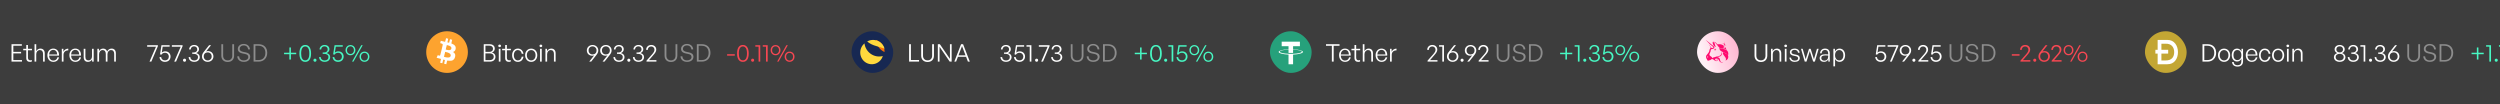 <svg width="1440" height="60" viewBox="0 0 1440 60" fill="none" xmlns="http://www.w3.org/2000/svg">
<rect width="1440" height="60" fill="#3D3D3D"/>
<path d="M12.668 34.59H7.684V30.768H12.15V29.858H7.684V26.358H12.57V25.448H6.634V35.5H12.668V34.59ZM18.342 34.562C18.034 34.688 17.782 34.744 17.474 34.744C16.662 34.744 16.102 34.352 16.102 33.204V28.948H18.412V28.122H16.102V25.938H15.122V28.122H13.386V28.948H15.122V33.414C15.122 35.01 16.06 35.64 17.278 35.64C17.642 35.64 17.964 35.584 18.342 35.43V34.562ZM20.874 31.202C20.874 29.83 21.798 28.836 22.946 28.836C24.15 28.836 24.794 29.634 24.794 31.048V35.5H25.774V30.712C25.774 28.962 24.78 27.982 23.24 27.982C22.176 27.982 21.336 28.598 20.874 29.48V25.448H19.894V35.5H20.874V31.202ZM30.735 35.64C32.429 35.64 33.675 34.646 34.011 33.008H33.045C32.807 34.184 31.953 34.87 30.721 34.87C29.279 34.87 28.355 33.792 28.271 32.042H33.983C34.151 29.676 32.779 27.982 30.679 27.982C28.719 27.982 27.291 29.592 27.291 31.748C27.291 34.086 28.663 35.64 30.735 35.64ZM30.665 28.738C32.023 28.738 32.877 29.718 32.961 31.37H28.271C28.397 29.76 29.335 28.738 30.665 28.738ZM36.583 31.552C36.583 29.942 37.773 28.976 39.327 29.032V28.01C38.109 28.01 37.017 28.71 36.513 29.802V28.122H35.603V35.5H36.583V31.552ZM43.409 35.64C45.103 35.64 46.349 34.646 46.685 33.008H45.719C45.481 34.184 44.627 34.87 43.395 34.87C41.953 34.87 41.029 33.792 40.945 32.042H46.657C46.825 29.676 45.453 27.982 43.353 27.982C41.393 27.982 39.965 29.592 39.965 31.748C39.965 34.086 41.337 35.64 43.409 35.64ZM43.339 28.738C44.697 28.738 45.551 29.718 45.635 31.37H40.945C41.071 29.76 42.009 28.738 43.339 28.738ZM52.995 32.518C52.995 33.834 52.141 34.786 50.965 34.786C49.929 34.786 49.187 34.212 49.187 32.714V28.122H48.207V32.924C48.207 34.786 49.201 35.64 50.699 35.64C51.777 35.64 52.673 35.024 53.051 34.17V35.5H53.961V28.122H52.995V32.518ZM57.063 35.5V31.174C57.063 29.816 57.959 28.836 59.093 28.836C60.283 28.836 60.928 29.634 60.928 31.034V35.5H61.907V31.174C61.907 29.816 62.818 28.836 63.938 28.836C65.127 28.836 65.772 29.634 65.772 31.034V35.5H66.737V30.712C66.737 28.99 65.785 27.982 64.26 27.982C63.097 27.982 62.173 28.654 61.712 29.69C61.404 28.612 60.55 27.982 59.401 27.982C58.352 27.982 57.483 28.556 56.993 29.508V28.122H56.084V35.5H57.063Z" fill="white"/>
<path d="M90.94 26.596V26.036H84.766V26.904H89.848L86.11 35.5H87.16L90.94 26.596ZM94.978 35.64C97.008 35.64 98.24 34.31 98.24 32.532C98.24 30.908 97.064 29.564 95.132 29.564C94.404 29.564 93.76 29.788 93.186 30.306L93.704 26.89H97.708V26.036H93.004L92.178 31.3L92.934 31.524C93.396 30.796 94.096 30.404 95.006 30.404C96.35 30.404 97.246 31.356 97.246 32.546C97.246 33.876 96.42 34.772 94.978 34.772C93.788 34.772 92.92 34.03 92.836 32.868H91.884C91.94 34.478 93.256 35.64 94.978 35.64ZM105.172 26.596V26.036H98.998V26.904H104.08L100.342 35.5H101.392L105.172 26.596ZM107.176 34.688C107.176 34.156 106.812 33.792 106.294 33.792C105.79 33.792 105.412 34.156 105.412 34.688C105.412 35.192 105.79 35.57 106.294 35.57C106.812 35.57 107.176 35.192 107.176 34.688ZM111.869 35.626C113.773 35.626 115.061 34.506 115.061 32.882C115.061 31.734 114.305 30.894 113.003 30.572C114.039 30.138 114.627 29.354 114.627 28.374C114.627 26.918 113.493 25.896 111.813 25.896C110.203 25.896 108.971 27.002 108.929 28.486H109.867C109.923 27.394 110.665 26.694 111.785 26.694C112.863 26.694 113.619 27.394 113.619 28.416C113.619 29.48 112.807 30.222 111.645 30.222H110.735V31.034H111.673C113.129 31.034 114.053 31.762 114.053 32.896C114.053 34.086 113.227 34.828 111.869 34.828C110.553 34.828 109.671 34.072 109.615 32.882H108.663C108.705 34.52 109.993 35.626 111.869 35.626ZM119.63 35.626C121.534 35.626 122.934 34.268 122.934 32.504C122.934 30.642 121.59 29.424 119.826 29.424C119.476 29.424 119.098 29.494 118.706 29.634L121.548 26.036H120.442L117.586 29.634C116.844 30.558 116.34 31.3 116.34 32.532C116.34 34.268 117.74 35.626 119.63 35.626ZM119.644 34.814C118.328 34.814 117.348 33.848 117.348 32.504C117.348 30.992 118.328 30.18 119.644 30.18C120.946 30.18 121.926 31.118 121.926 32.532C121.926 33.848 120.946 34.814 119.644 34.814Z" fill="white"/>
<path d="M134.833 25.448H133.783V32.112C133.783 33.75 132.719 34.772 131.165 34.772C129.611 34.772 128.533 33.75 128.533 32.112V25.448H127.483V32.056C127.483 34.31 128.939 35.71 131.165 35.71C133.377 35.71 134.833 34.31 134.833 32.056V25.448ZM144.11 32.714C144.11 31.202 143.144 30.502 141.45 30.152L140.176 29.886C139.056 29.662 138.048 29.298 138.048 28.108C138.048 27.1 138.874 26.162 140.414 26.162C141.856 26.162 142.836 27.128 142.906 28.458H143.984C143.872 26.54 142.36 25.308 140.4 25.308C138.398 25.308 136.984 26.554 136.984 28.164C136.984 29.914 138.384 30.53 139.714 30.796L140.988 31.048C142.416 31.342 143.004 31.818 143.004 32.854C143.004 34.058 141.884 34.786 140.456 34.786C138.72 34.786 137.824 33.862 137.726 32.434H136.662C136.76 34.338 138.132 35.64 140.47 35.64C142.808 35.64 144.11 34.31 144.11 32.714ZM148.92 35.5C152.07 35.5 153.918 33.33 153.918 30.432C153.918 27.492 152.14 25.448 148.92 25.448H146.064V35.5H148.92ZM147.114 26.358H148.892C151.468 26.358 152.854 27.954 152.854 30.432C152.854 32.924 151.44 34.59 148.892 34.59H147.114V26.358Z" fill="#8D8D8D"/>
<path d="M167.568 34.282V31.216H170.62V30.39H167.568V27.338H166.672V30.39H163.62V31.216H166.672V34.282H167.568ZM172.456 30.782C172.456 33.918 173.632 35.64 175.816 35.64C177.986 35.64 179.176 33.918 179.176 30.782C179.176 27.646 177.958 25.896 175.816 25.896C173.66 25.896 172.456 27.646 172.456 30.782ZM173.464 30.782C173.464 28.136 174.29 26.764 175.816 26.764C177.342 26.764 178.168 28.15 178.168 30.782C178.168 33.4 177.342 34.772 175.816 34.772C174.262 34.772 173.464 33.386 173.464 30.782ZM182.305 34.688C182.305 34.156 181.941 33.792 181.423 33.792C180.919 33.792 180.541 34.156 180.541 34.688C180.541 35.192 180.919 35.57 181.423 35.57C181.941 35.57 182.305 35.192 182.305 34.688ZM186.997 35.626C188.901 35.626 190.189 34.506 190.189 32.882C190.189 31.734 189.433 30.894 188.131 30.572C189.167 30.138 189.755 29.354 189.755 28.374C189.755 26.918 188.621 25.896 186.941 25.896C185.331 25.896 184.099 27.002 184.057 28.486H184.995C185.051 27.394 185.793 26.694 186.913 26.694C187.991 26.694 188.747 27.394 188.747 28.416C188.747 29.48 187.935 30.222 186.773 30.222H185.863V31.034H186.801C188.257 31.034 189.181 31.762 189.181 32.896C189.181 34.086 188.355 34.828 186.997 34.828C185.681 34.828 184.799 34.072 184.743 32.882H183.791C183.833 34.52 185.121 35.626 186.997 35.626ZM194.689 35.64C196.719 35.64 197.951 34.31 197.951 32.532C197.951 30.908 196.775 29.564 194.843 29.564C194.115 29.564 193.471 29.788 192.897 30.306L193.415 26.89H197.419V26.036H192.715L191.889 31.3L192.645 31.524C193.107 30.796 193.807 30.404 194.717 30.404C196.061 30.404 196.957 31.356 196.957 32.546C196.957 33.876 196.131 34.772 194.689 34.772C193.499 34.772 192.631 34.03 192.547 32.868H191.595C191.651 34.478 192.967 35.64 194.689 35.64ZM201.857 31.832C203.551 31.832 204.699 30.516 204.699 28.892C204.699 27.268 203.551 25.952 201.857 25.952C200.177 25.952 199.029 27.268 199.029 28.892C199.029 30.516 200.177 31.832 201.857 31.832ZM203.593 35.5L208.927 26.036H208.087L202.767 35.5H203.593ZM201.857 31.118C200.779 31.118 199.869 30.306 199.869 28.892C199.869 27.464 200.779 26.666 201.857 26.666C202.949 26.666 203.845 27.464 203.845 28.892C203.845 30.306 202.949 31.118 201.857 31.118ZM209.935 35.612C211.629 35.612 212.777 34.31 212.777 32.672C212.777 31.048 211.629 29.732 209.935 29.732C208.241 29.732 207.093 31.048 207.093 32.672C207.093 34.31 208.241 35.612 209.935 35.612ZM209.935 34.898C208.857 34.898 207.947 34.086 207.947 32.672C207.947 31.244 208.857 30.46 209.935 30.46C211.013 30.46 211.923 31.244 211.923 32.672C211.923 34.086 211.013 34.898 209.935 34.898Z" fill="#47F8C3"/>
<circle cx="257.5" cy="30" r="12" fill="#FDA32F"/>
<path fill-rule="evenodd" clip-rule="evenodd" d="M256.903 22.12C256.884 22.195 256.768 22.67 256.645 23.177C256.469 23.908 256.411 24.097 256.364 24.097C256.332 24.097 255.762 23.957 255.097 23.785C254.433 23.614 253.885 23.477 253.88 23.482C253.865 23.495 253.544 24.852 253.555 24.86C253.56 24.865 253.686 24.897 253.835 24.933C254.569 25.108 254.849 25.236 254.96 25.449C255.082 25.685 255.086 25.662 254.337 28.764C253.905 30.554 253.592 31.779 253.553 31.835C253.517 31.887 253.426 31.96 253.351 31.998L253.215 32.068L252.74 31.951C252.479 31.886 252.232 31.824 252.19 31.813C252.136 31.798 252.108 31.812 252.094 31.86C252.084 31.898 251.946 32.232 251.788 32.603L251.5 33.279L252.748 33.602C253.435 33.78 254.007 33.932 254.02 33.94C254.033 33.948 253.925 34.439 253.782 35.032L253.52 36.108L254.145 36.267C254.488 36.355 254.776 36.419 254.784 36.41C254.792 36.4 254.908 35.932 255.043 35.37C255.177 34.807 255.298 34.336 255.31 34.322C255.332 34.297 256.241 34.528 256.28 34.568C256.292 34.58 256.187 35.059 256.048 35.632C255.909 36.206 255.804 36.681 255.816 36.688C255.853 36.711 257.052 37.012 257.059 37C257.062 36.993 257.177 36.519 257.313 35.946C257.449 35.373 257.565 34.894 257.572 34.882C257.578 34.87 257.775 34.893 258.009 34.934C258.334 34.991 258.607 35.009 259.173 35.01C259.826 35.012 259.946 35.002 260.201 34.93C260.7 34.789 260.992 34.617 261.341 34.257C261.608 33.982 261.677 33.883 261.836 33.547C262.079 33.035 262.201 32.586 262.227 32.114C262.272 31.274 261.963 30.672 261.224 30.162C260.976 29.991 260.915 29.933 260.965 29.916C261.603 29.708 262.017 29.354 262.257 28.813C262.586 28.073 262.581 27.209 262.243 26.608C261.929 26.049 261.262 25.551 260.327 25.176C260.159 25.109 260.007 25.041 259.991 25.026C259.974 25.011 260.066 24.558 260.195 24.018C260.324 23.479 260.435 23.004 260.442 22.963C260.452 22.897 260.391 22.874 259.842 22.732C259.506 22.645 259.225 22.581 259.217 22.589C259.208 22.598 259.091 23.059 258.957 23.614C258.822 24.169 258.706 24.628 258.699 24.634C258.682 24.649 257.741 24.419 257.717 24.394C257.707 24.384 257.81 23.915 257.947 23.353C258.112 22.671 258.182 22.324 258.156 22.307C258.124 22.287 257.577 22.141 257.054 22.014C256.943 21.986 256.936 21.991 256.903 22.12ZM257.814 26.053C259.454 26.44 260.154 27.029 260.002 27.896C259.949 28.199 259.865 28.362 259.669 28.549C259.235 28.962 258.495 28.997 257.192 28.668C256.91 28.597 256.723 28.532 256.732 28.509C256.739 28.487 256.88 27.904 257.045 27.213C257.21 26.523 257.359 25.957 257.378 25.957C257.396 25.957 257.592 26 257.814 26.053ZM256.895 29.973C258.451 30.345 259.264 30.788 259.546 31.42C259.661 31.679 259.654 32.117 259.528 32.397C259.357 32.778 259.038 33.015 258.574 33.105C258.263 33.165 257.394 33.124 256.937 33.028C256.58 32.952 255.745 32.739 255.725 32.718C255.71 32.703 256.403 29.864 256.422 29.864C256.431 29.864 256.644 29.913 256.895 29.973Z" fill="white"/>
<path d="M285.396 32.686C285.396 31.482 284.696 30.6 283.338 30.264C284.36 29.886 284.99 29.032 284.99 28.038C284.99 26.386 283.842 25.448 281.896 25.448H278.634V35.5H282.106C284.08 35.5 285.396 34.478 285.396 32.686ZM281.84 26.302C283.198 26.302 283.968 26.974 283.968 28.094C283.968 29.214 283.198 29.886 281.84 29.886H279.614V26.302H281.84ZM282.05 30.74C283.52 30.74 284.388 31.454 284.388 32.658C284.388 33.918 283.52 34.646 282.05 34.646H279.614V30.74H282.05ZM288.574 26.414C288.574 25.994 288.252 25.686 287.776 25.686C287.314 25.686 286.992 25.994 286.992 26.414C286.992 26.848 287.314 27.156 287.776 27.156C288.252 27.156 288.574 26.848 288.574 26.414ZM288.28 35.5V28.122H287.3V35.5H288.28ZM294.198 34.562C293.89 34.688 293.638 34.744 293.33 34.744C292.518 34.744 291.958 34.352 291.958 33.204V28.948H294.268V28.122H291.958V25.938H290.978V28.122H289.242V28.948H290.978V33.414C290.978 35.01 291.916 35.64 293.134 35.64C293.498 35.64 293.82 35.584 294.198 35.43V34.562ZM298.275 35.654C300.011 35.654 301.257 34.52 301.523 32.644H300.529C300.305 34.016 299.479 34.8 298.275 34.8C296.903 34.8 295.965 33.596 295.965 31.804C295.965 30.04 296.903 28.836 298.275 28.836C299.465 28.836 300.305 29.634 300.529 30.978H301.523C301.229 29.13 299.997 27.982 298.275 27.982C296.343 27.982 294.971 29.564 294.971 31.804C294.971 34.072 296.329 35.654 298.275 35.654ZM305.963 35.64C308.007 35.64 309.477 34.03 309.477 31.804C309.477 29.592 308.007 27.996 305.963 27.996C303.933 27.996 302.463 29.592 302.463 31.804C302.463 34.03 303.933 35.64 305.963 35.64ZM305.963 34.786C304.535 34.786 303.457 33.638 303.457 31.804C303.457 29.998 304.535 28.85 305.963 28.85C307.405 28.85 308.483 29.998 308.483 31.804C308.483 33.638 307.405 34.786 305.963 34.786ZM312.336 26.414C312.336 25.994 312.014 25.686 311.538 25.686C311.076 25.686 310.754 25.994 310.754 26.414C310.754 26.848 311.076 27.156 311.538 27.156C312.014 27.156 312.336 26.848 312.336 26.414ZM312.042 35.5V28.122H311.062V35.5H312.042ZM315.146 31.202C315.146 29.83 316.07 28.836 317.218 28.836C318.422 28.836 319.066 29.634 319.066 31.048V35.5H320.046V30.712C320.046 28.962 319.052 27.982 317.512 27.982C316.448 27.982 315.552 28.598 315.076 29.508V28.122H314.166V35.5H315.146V31.202Z" fill="white"/>
<path d="M341.322 25.91C339.418 25.91 338.018 27.268 338.018 29.032C338.018 30.88 339.348 32.098 341.112 32.098C341.462 32.098 341.854 32.042 342.232 31.888L339.39 35.5H340.51L343.352 31.902C344.15 30.894 344.612 30.166 344.612 29.004C344.612 27.268 343.212 25.91 341.322 25.91ZM341.308 26.722C342.61 26.722 343.604 27.688 343.604 29.032C343.604 30.544 342.61 31.356 341.308 31.356C339.978 31.356 339.026 30.418 339.026 29.004C339.026 27.688 339.978 26.722 341.308 26.722ZM348.992 25.91C347.088 25.91 345.688 27.268 345.688 29.032C345.688 30.88 347.018 32.098 348.782 32.098C349.132 32.098 349.524 32.042 349.902 31.888L347.06 35.5H348.18L351.022 31.902C351.82 30.894 352.282 30.166 352.282 29.004C352.282 27.268 350.882 25.91 348.992 25.91ZM348.978 26.722C350.28 26.722 351.274 27.688 351.274 29.032C351.274 30.544 350.28 31.356 348.978 31.356C347.648 31.356 346.696 30.418 346.696 29.004C346.696 27.688 347.648 26.722 348.978 26.722ZM356.529 35.626C358.433 35.626 359.721 34.506 359.721 32.882C359.721 31.734 358.965 30.894 357.663 30.572C358.699 30.138 359.287 29.354 359.287 28.374C359.287 26.918 358.153 25.896 356.473 25.896C354.863 25.896 353.631 27.002 353.589 28.486H354.527C354.583 27.394 355.325 26.694 356.445 26.694C357.523 26.694 358.279 27.394 358.279 28.416C358.279 29.48 357.467 30.222 356.305 30.222H355.395V31.034H356.333C357.789 31.034 358.713 31.762 358.713 32.896C358.713 34.086 357.887 34.828 356.529 34.828C355.213 34.828 354.331 34.072 354.275 32.882H353.323C353.365 34.52 354.653 35.626 356.529 35.626ZM363.088 34.688C363.088 34.156 362.724 33.792 362.206 33.792C361.702 33.792 361.324 34.156 361.324 34.688C361.324 35.192 361.702 35.57 362.206 35.57C362.724 35.57 363.088 35.192 363.088 34.688ZM367.781 35.626C369.685 35.626 370.973 34.506 370.973 32.882C370.973 31.734 370.217 30.894 368.915 30.572C369.951 30.138 370.539 29.354 370.539 28.374C370.539 26.918 369.405 25.896 367.725 25.896C366.115 25.896 364.883 27.002 364.841 28.486H365.779C365.835 27.394 366.577 26.694 367.697 26.694C368.775 26.694 369.531 27.394 369.531 28.416C369.531 29.48 368.719 30.222 367.557 30.222H366.647V31.034H367.585C369.041 31.034 369.965 31.762 369.965 32.896C369.965 34.086 369.139 34.828 367.781 34.828C366.465 34.828 365.583 34.072 365.527 32.882H364.575C364.617 34.52 365.905 35.626 367.781 35.626ZM378.093 34.632H373.823L376.133 31.944C377.589 30.32 377.995 29.55 377.995 28.528C377.995 27.002 376.777 25.896 375.125 25.896C373.389 25.896 372.171 27.086 372.171 28.738H373.123C373.123 27.562 373.935 26.764 375.083 26.764C376.189 26.764 376.973 27.548 376.973 28.612C376.973 29.522 376.553 30.222 375.405 31.524L372.381 34.94V35.5H378.093V34.632Z" fill="white"/>
<path d="M390.144 25.448H389.094V32.112C389.094 33.75 388.03 34.772 386.476 34.772C384.922 34.772 383.844 33.75 383.844 32.112V25.448H382.794V32.056C382.794 34.31 384.25 35.71 386.476 35.71C388.688 35.71 390.144 34.31 390.144 32.056V25.448ZM399.42 32.714C399.42 31.202 398.454 30.502 396.76 30.152L395.486 29.886C394.366 29.662 393.358 29.298 393.358 28.108C393.358 27.1 394.184 26.162 395.724 26.162C397.166 26.162 398.146 27.128 398.216 28.458H399.294C399.182 26.54 397.67 25.308 395.71 25.308C393.708 25.308 392.294 26.554 392.294 28.164C392.294 29.914 393.694 30.53 395.024 30.796L396.298 31.048C397.726 31.342 398.314 31.818 398.314 32.854C398.314 34.058 397.194 34.786 395.766 34.786C394.03 34.786 393.134 33.862 393.036 32.434H391.972C392.07 34.338 393.442 35.64 395.78 35.64C398.118 35.64 399.42 34.31 399.42 32.714ZM404.23 35.5C407.38 35.5 409.228 33.33 409.228 30.432C409.228 27.492 407.45 25.448 404.23 25.448H401.374V35.5H404.23ZM402.424 26.358H404.202C406.778 26.358 408.164 27.954 408.164 30.432C408.164 32.924 406.75 34.59 404.202 34.59H402.424V26.358Z" fill="#8D8D8D"/>
<path d="M423.246 32.07V31.202H418.822V32.07H423.246ZM424.546 30.782C424.546 33.918 425.722 35.64 427.906 35.64C430.076 35.64 431.266 33.918 431.266 30.782C431.266 27.646 430.048 25.896 427.906 25.896C425.75 25.896 424.546 27.646 424.546 30.782ZM425.554 30.782C425.554 28.136 426.38 26.764 427.906 26.764C429.432 26.764 430.258 28.15 430.258 30.782C430.258 33.4 429.432 34.772 427.906 34.772C426.352 34.772 425.554 33.386 425.554 30.782ZM434.395 34.688C434.395 34.156 434.031 33.792 433.513 33.792C433.009 33.792 432.631 34.156 432.631 34.688C432.631 35.192 433.009 35.57 433.513 35.57C434.031 35.57 434.395 35.192 434.395 34.688ZM437.904 35.5V26.036H435.076V26.876H436.938V35.5H437.904ZM442.184 35.5V26.036H439.356V26.876H441.218V35.5H442.184ZM446.715 31.832C448.409 31.832 449.557 30.516 449.557 28.892C449.557 27.268 448.409 25.952 446.715 25.952C445.035 25.952 443.887 27.268 443.887 28.892C443.887 30.516 445.035 31.832 446.715 31.832ZM448.451 35.5L453.785 26.036H452.945L447.625 35.5H448.451ZM446.715 31.118C445.637 31.118 444.727 30.306 444.727 28.892C444.727 27.464 445.637 26.666 446.715 26.666C447.807 26.666 448.703 27.464 448.703 28.892C448.703 30.306 447.807 31.118 446.715 31.118ZM454.793 35.612C456.487 35.612 457.635 34.31 457.635 32.672C457.635 31.048 456.487 29.732 454.793 29.732C453.099 29.732 451.951 31.048 451.951 32.672C451.951 34.31 453.099 35.612 454.793 35.612ZM454.793 34.898C453.715 34.898 452.805 34.086 452.805 32.672C452.805 31.244 453.715 30.46 454.793 30.46C455.871 30.46 456.781 31.244 456.781 32.672C456.781 34.086 455.871 34.898 454.793 34.898Z" fill="#F84752"/>
<g clip-path="url(#clip0_1_60)">
<path d="M490.5 18H514.5V42H490.5V18Z" fill="#172852"/>
<path d="M508.496 32.279C507.328 32.582 506.109 32.629 504.922 32.418C503.734 32.207 502.604 31.742 501.606 31.054C500.608 30.366 499.765 29.471 499.132 28.427C498.499 27.384 498.091 26.216 497.935 25C497.134 25.668 496.497 26.517 496.076 27.479C495.654 28.441 495.46 29.49 495.507 30.543C495.554 31.595 495.843 32.621 496.349 33.54C496.855 34.459 497.566 35.245 498.424 35.836C499.281 36.427 500.263 36.806 501.29 36.943C502.317 37.08 503.362 36.971 504.34 36.625C505.319 36.279 506.204 35.706 506.926 34.95C507.649 34.195 508.187 33.279 508.5 32.275H508.496V32.279Z" fill="#FFD83D"/>
<path d="M509.484 30C508.107 29.341 506.927 28.352 506.055 27.127C505.182 25.902 504.647 24.481 504.5 23C506.024 23.45 507.347 24.387 508.252 25.658C509.157 26.929 509.591 28.459 509.484 30Z" fill="#FB6E04"/>
<path d="M509.5 28C509.139 27.893 508.74 27.761 508.281 27.612C507.375 27.318 506.254 26.952 504.837 26.564C502.699 25.98 500.87 25.102 499.5 23.879C500.409 23.371 501.423 23.074 502.464 23.012C503.506 22.95 504.548 23.124 505.512 23.521C506.475 23.919 507.335 24.528 508.026 25.304C508.717 26.08 509.221 27.002 509.5 28Z" fill="#FFD83D"/>
</g>
<path d="M529.374 35.5V34.562H524.684V25.448H523.634V35.5H529.374ZM537.956 25.448H536.906V32.112C536.906 33.75 535.842 34.772 534.288 34.772C532.734 34.772 531.656 33.75 531.656 32.112V25.448H530.606V32.056C530.606 34.31 532.062 35.71 534.288 35.71C536.5 35.71 537.956 34.31 537.956 32.056V25.448ZM547.037 35.5H548.157V25.448H547.163V33.904L541.353 25.448H540.191V35.5H541.171V26.932L547.037 35.5ZM557.515 35.5H558.621L554.729 25.448H553.581L549.675 35.5H550.711L551.775 32.714H556.465L557.515 35.5ZM554.127 26.568L556.129 31.86H552.097L554.127 26.568Z" fill="white"/>
<path d="M579.476 35.626C581.38 35.626 582.668 34.506 582.668 32.882C582.668 31.734 581.912 30.894 580.61 30.572C581.646 30.138 582.234 29.354 582.234 28.374C582.234 26.918 581.1 25.896 579.42 25.896C577.81 25.896 576.578 27.002 576.536 28.486H577.474C577.53 27.394 578.272 26.694 579.392 26.694C580.47 26.694 581.226 27.394 581.226 28.416C581.226 29.48 580.414 30.222 579.252 30.222H578.342V31.034H579.28C580.736 31.034 581.66 31.762 581.66 32.896C581.66 34.086 580.834 34.828 579.476 34.828C578.16 34.828 577.278 34.072 577.222 32.882H576.27C576.312 34.52 577.6 35.626 579.476 35.626ZM587.168 35.64C589.198 35.64 590.43 34.31 590.43 32.532C590.43 30.908 589.254 29.564 587.322 29.564C586.594 29.564 585.95 29.788 585.376 30.306L585.894 26.89H589.898V26.036H585.194L584.368 31.3L585.124 31.524C585.586 30.796 586.286 30.404 587.196 30.404C588.54 30.404 589.436 31.356 589.436 32.546C589.436 33.876 588.61 34.772 587.168 34.772C585.978 34.772 585.11 34.03 585.026 32.868H584.074C584.13 34.478 585.446 35.64 587.168 35.64ZM594.084 35.5V26.036H591.256V26.876H593.118V35.5H594.084ZM597.971 34.688C597.971 34.156 597.607 33.792 597.089 33.792C596.585 33.792 596.207 34.156 596.207 34.688C596.207 35.192 596.585 35.57 597.089 35.57C597.607 35.57 597.971 35.192 597.971 34.688ZM604.54 26.596V26.036H598.366V26.904H603.448L599.71 35.5H600.76L604.54 26.596ZM608.679 35.626C610.583 35.626 611.871 34.506 611.871 32.882C611.871 31.734 611.115 30.894 609.813 30.572C610.849 30.138 611.437 29.354 611.437 28.374C611.437 26.918 610.303 25.896 608.623 25.896C607.013 25.896 605.781 27.002 605.739 28.486H606.677C606.733 27.394 607.475 26.694 608.595 26.694C609.673 26.694 610.429 27.394 610.429 28.416C610.429 29.48 609.617 30.222 608.455 30.222H607.545V31.034H608.483C609.939 31.034 610.863 31.762 610.863 32.896C610.863 34.086 610.037 34.828 608.679 34.828C607.363 34.828 606.481 34.072 606.425 32.882H605.473C605.515 34.52 606.803 35.626 608.679 35.626Z" fill="white"/>
<path d="M624.097 25.448H623.047V32.112C623.047 33.75 621.983 34.772 620.429 34.772C618.875 34.772 617.797 33.75 617.797 32.112V25.448H616.747V32.056C616.747 34.31 618.203 35.71 620.429 35.71C622.641 35.71 624.097 34.31 624.097 32.056V25.448ZM633.373 32.714C633.373 31.202 632.407 30.502 630.713 30.152L629.439 29.886C628.319 29.662 627.311 29.298 627.311 28.108C627.311 27.1 628.137 26.162 629.677 26.162C631.119 26.162 632.099 27.128 632.169 28.458H633.247C633.135 26.54 631.623 25.308 629.663 25.308C627.661 25.308 626.247 26.554 626.247 28.164C626.247 29.914 627.647 30.53 628.977 30.796L630.251 31.048C631.679 31.342 632.267 31.818 632.267 32.854C632.267 34.058 631.147 34.786 629.719 34.786C627.983 34.786 627.087 33.862 626.989 32.434H625.925C626.023 34.338 627.395 35.64 629.733 35.64C632.071 35.64 633.373 34.31 633.373 32.714ZM638.183 35.5C641.333 35.5 643.181 33.33 643.181 30.432C643.181 27.492 641.403 25.448 638.183 25.448H635.327V35.5H638.183ZM636.377 26.358H638.155C640.731 26.358 642.117 27.954 642.117 30.432C642.117 32.924 640.703 34.59 638.155 34.59H636.377V26.358Z" fill="#8D8D8D"/>
<path d="M657.568 34.282V31.216H660.62V30.39H657.568V27.338H656.672V30.39H653.62V31.216H656.672V34.282H657.568ZM662.456 30.782C662.456 33.918 663.632 35.64 665.816 35.64C667.986 35.64 669.176 33.918 669.176 30.782C669.176 27.646 667.958 25.896 665.816 25.896C663.66 25.896 662.456 27.646 662.456 30.782ZM663.464 30.782C663.464 28.136 664.29 26.764 665.816 26.764C667.342 26.764 668.168 28.15 668.168 30.782C668.168 33.4 667.342 34.772 665.816 34.772C664.262 34.772 663.464 33.386 663.464 30.782ZM672.305 34.688C672.305 34.156 671.941 33.792 671.423 33.792C670.919 33.792 670.541 34.156 670.541 34.688C670.541 35.192 670.919 35.57 671.423 35.57C671.941 35.57 672.305 35.192 672.305 34.688ZM675.814 35.5V26.036H672.986V26.876H674.848V35.5H675.814ZM680.752 35.64C682.782 35.64 684.014 34.31 684.014 32.532C684.014 30.908 682.838 29.564 680.906 29.564C680.178 29.564 679.534 29.788 678.96 30.306L679.478 26.89H683.482V26.036H678.778L677.952 31.3L678.708 31.524C679.17 30.796 679.87 30.404 680.78 30.404C682.124 30.404 683.02 31.356 683.02 32.546C683.02 33.876 682.194 34.772 680.752 34.772C679.562 34.772 678.694 34.03 678.61 32.868H677.658C677.714 34.478 679.03 35.64 680.752 35.64ZM687.92 31.832C689.614 31.832 690.762 30.516 690.762 28.892C690.762 27.268 689.614 25.952 687.92 25.952C686.24 25.952 685.092 27.268 685.092 28.892C685.092 30.516 686.24 31.832 687.92 31.832ZM689.656 35.5L694.99 26.036H694.15L688.83 35.5H689.656ZM687.92 31.118C686.842 31.118 685.932 30.306 685.932 28.892C685.932 27.464 686.842 26.666 687.92 26.666C689.012 26.666 689.908 27.464 689.908 28.892C689.908 30.306 689.012 31.118 687.92 31.118ZM695.998 35.612C697.692 35.612 698.84 34.31 698.84 32.672C698.84 31.048 697.692 29.732 695.998 29.732C694.304 29.732 693.156 31.048 693.156 32.672C693.156 34.31 694.304 35.612 695.998 35.612ZM695.998 34.898C694.92 34.898 694.01 34.086 694.01 32.672C694.01 31.244 694.92 30.46 695.998 30.46C697.076 30.46 697.986 31.244 697.986 32.672C697.986 34.086 697.076 34.898 695.998 34.898Z" fill="#47F8C3"/>
<g clip-path="url(#clip1_1_60)">
<path d="M731.5 18H755.5V42H731.5V18Z" fill="#26A17B"/>
<path d="M744.812 30.986C744.74 30.986 744.428 31.015 743.514 31.015C742.783 31.015 742.369 30.994 742.188 30.986C739.369 30.862 737.159 30.372 737.159 29.78C737.159 29.188 739.369 28.691 742.188 28.567V30.497H744.812V28.567C747.624 28.691 749.833 29.188 749.833 29.78C749.833 30.365 747.624 30.862 744.812 30.986ZM744.812 28.363V26.6H748.75V24H738.25V26.6H742.188V28.362C738.999 28.509 736.5 29.152 736.5 29.912C736.5 30.672 738.999 31.315 742.188 31.461V37H744.812V31.461C748.001 31.315 750.5 30.672 750.5 29.912C750.5 29.152 748.001 28.517 744.812 28.363Z" fill="white"/>
</g>
<path d="M768.19 35.5V26.386H771.564V25.448H763.78V26.386H767.154V35.5H768.19ZM774.749 35.64C776.443 35.64 777.689 34.646 778.025 33.008H777.059C776.821 34.184 775.967 34.87 774.735 34.87C773.293 34.87 772.369 33.792 772.285 32.042H777.997C778.165 29.676 776.793 27.982 774.693 27.982C772.733 27.982 771.305 29.592 771.305 31.748C771.305 34.086 772.677 35.64 774.749 35.64ZM774.679 28.738C776.037 28.738 776.891 29.718 776.975 31.37H772.285C772.411 29.76 773.349 28.738 774.679 28.738ZM783.397 34.562C783.089 34.688 782.837 34.744 782.529 34.744C781.717 34.744 781.157 34.352 781.157 33.204V28.948H783.467V28.122H781.157V25.938H780.177V28.122H778.441V28.948H780.177V33.414C780.177 35.01 781.115 35.64 782.333 35.64C782.697 35.64 783.019 35.584 783.397 35.43V34.562ZM785.929 31.202C785.929 29.83 786.853 28.836 788.001 28.836C789.205 28.836 789.849 29.634 789.849 31.048V35.5H790.829V30.712C790.829 28.962 789.835 27.982 788.295 27.982C787.231 27.982 786.391 28.598 785.929 29.48V25.448H784.949V35.5H785.929V31.202ZM795.79 35.64C797.484 35.64 798.73 34.646 799.066 33.008H798.1C797.862 34.184 797.008 34.87 795.776 34.87C794.334 34.87 793.41 33.792 793.326 32.042H799.038C799.206 29.676 797.834 27.982 795.734 27.982C793.774 27.982 792.346 29.592 792.346 31.748C792.346 34.086 793.718 35.64 795.79 35.64ZM795.72 28.738C797.078 28.738 797.932 29.718 798.016 31.37H793.326C793.452 29.76 794.39 28.738 795.72 28.738ZM801.638 31.552C801.638 29.942 802.828 28.976 804.382 29.032V28.01C803.164 28.01 802.072 28.71 801.568 29.802V28.122H800.658V35.5H801.638V31.552Z" fill="white"/>
<path d="M827.982 34.632H823.712L826.022 31.944C827.478 30.32 827.884 29.55 827.884 28.528C827.884 27.002 826.666 25.896 825.014 25.896C823.278 25.896 822.06 27.086 822.06 28.738H823.012C823.012 27.562 823.824 26.764 824.972 26.764C826.078 26.764 826.862 27.548 826.862 28.612C826.862 29.522 826.442 30.222 825.294 31.524L822.27 34.94V35.5H827.982V34.632ZM831.73 35.5V26.036H828.902V26.876H830.764V35.5H831.73ZM836.738 35.626C838.642 35.626 840.042 34.268 840.042 32.504C840.042 30.642 838.698 29.424 836.934 29.424C836.584 29.424 836.206 29.494 835.814 29.634L838.656 26.036H837.55L834.694 29.634C833.952 30.558 833.448 31.3 833.448 32.532C833.448 34.268 834.848 35.626 836.738 35.626ZM836.752 34.814C835.436 34.814 834.456 33.848 834.456 32.504C834.456 30.992 835.436 30.18 836.752 30.18C838.054 30.18 839.034 31.118 839.034 32.532C839.034 33.848 838.054 34.814 836.752 34.814ZM843.042 34.688C843.042 34.156 842.678 33.792 842.16 33.792C841.656 33.792 841.278 34.156 841.278 34.688C841.278 35.192 841.656 35.57 842.16 35.57C842.678 35.57 843.042 35.192 843.042 34.688ZM847.047 25.91C845.143 25.91 843.743 27.268 843.743 29.032C843.743 30.88 845.073 32.098 846.837 32.098C847.187 32.098 847.579 32.042 847.957 31.888L845.115 35.5H846.235L849.077 31.902C849.875 30.894 850.337 30.166 850.337 29.004C850.337 27.268 848.937 25.91 847.047 25.91ZM847.033 26.722C848.335 26.722 849.329 27.688 849.329 29.032C849.329 30.544 848.335 31.356 847.033 31.356C845.703 31.356 844.751 30.418 844.751 29.004C844.751 27.688 845.703 26.722 847.033 26.722ZM857.404 34.632H853.134L855.444 31.944C856.9 30.32 857.306 29.55 857.306 28.528C857.306 27.002 856.088 25.896 854.436 25.896C852.7 25.896 851.482 27.086 851.482 28.738H852.434C852.434 27.562 853.246 26.764 854.394 26.764C855.5 26.764 856.284 27.548 856.284 28.612C856.284 29.522 855.864 30.222 854.716 31.524L851.692 34.94V35.5H857.404V34.632Z" fill="white"/>
<path d="M869.454 25.448H868.404V32.112C868.404 33.75 867.34 34.772 865.786 34.772C864.232 34.772 863.154 33.75 863.154 32.112V25.448H862.104V32.056C862.104 34.31 863.56 35.71 865.786 35.71C867.998 35.71 869.454 34.31 869.454 32.056V25.448ZM878.731 32.714C878.731 31.202 877.765 30.502 876.071 30.152L874.797 29.886C873.677 29.662 872.669 29.298 872.669 28.108C872.669 27.1 873.495 26.162 875.035 26.162C876.477 26.162 877.457 27.128 877.527 28.458H878.605C878.493 26.54 876.981 25.308 875.021 25.308C873.019 25.308 871.605 26.554 871.605 28.164C871.605 29.914 873.005 30.53 874.335 30.796L875.609 31.048C877.037 31.342 877.625 31.818 877.625 32.854C877.625 34.058 876.505 34.786 875.077 34.786C873.341 34.786 872.445 33.862 872.347 32.434H871.283C871.381 34.338 872.753 35.64 875.091 35.64C877.429 35.64 878.731 34.31 878.731 32.714ZM883.541 35.5C886.691 35.5 888.539 33.33 888.539 30.432C888.539 27.492 886.761 25.448 883.541 25.448H880.685V35.5H883.541ZM881.735 26.358H883.513C886.089 26.358 887.475 27.954 887.475 30.432C887.475 32.924 886.061 34.59 883.513 34.59H881.735V26.358Z" fill="#8D8D8D"/>
<path d="M902.568 34.282V31.216H905.62V30.39H902.568V27.338H901.672V30.39H898.62V31.216H901.672V34.282H902.568ZM909.822 35.5V26.036H906.994V26.876H908.856V35.5H909.822ZM913.709 34.688C913.709 34.156 913.345 33.792 912.827 33.792C912.323 33.792 911.945 34.156 911.945 34.688C911.945 35.192 912.323 35.57 912.827 35.57C913.345 35.57 913.709 35.192 913.709 34.688ZM918.402 35.626C920.306 35.626 921.594 34.506 921.594 32.882C921.594 31.734 920.838 30.894 919.536 30.572C920.572 30.138 921.16 29.354 921.16 28.374C921.16 26.918 920.026 25.896 918.346 25.896C916.736 25.896 915.504 27.002 915.462 28.486H916.4C916.456 27.394 917.198 26.694 918.318 26.694C919.396 26.694 920.152 27.394 920.152 28.416C920.152 29.48 919.34 30.222 918.178 30.222H917.268V31.034H918.206C919.662 31.034 920.586 31.762 920.586 32.896C920.586 34.086 919.76 34.828 918.402 34.828C917.086 34.828 916.204 34.072 916.148 32.882H915.196C915.238 34.52 916.526 35.626 918.402 35.626ZM926.093 35.64C928.123 35.64 929.355 34.31 929.355 32.532C929.355 30.908 928.179 29.564 926.247 29.564C925.519 29.564 924.875 29.788 924.301 30.306L924.819 26.89H928.823V26.036H924.119L923.293 31.3L924.049 31.524C924.511 30.796 925.211 30.404 926.121 30.404C927.465 30.404 928.361 31.356 928.361 32.546C928.361 33.876 927.535 34.772 926.093 34.772C924.903 34.772 924.035 34.03 923.951 32.868H922.999C923.055 34.478 924.371 35.64 926.093 35.64ZM933.262 31.832C934.956 31.832 936.104 30.516 936.104 28.892C936.104 27.268 934.956 25.952 933.262 25.952C931.582 25.952 930.434 27.268 930.434 28.892C930.434 30.516 931.582 31.832 933.262 31.832ZM934.998 35.5L940.332 26.036H939.492L934.172 35.5H934.998ZM933.262 31.118C932.184 31.118 931.274 30.306 931.274 28.892C931.274 27.464 932.184 26.666 933.262 26.666C934.354 26.666 935.25 27.464 935.25 28.892C935.25 30.306 934.354 31.118 933.262 31.118ZM941.34 35.612C943.034 35.612 944.182 34.31 944.182 32.672C944.182 31.048 943.034 29.732 941.34 29.732C939.646 29.732 938.498 31.048 938.498 32.672C938.498 34.31 939.646 35.612 941.34 35.612ZM941.34 34.898C940.262 34.898 939.352 34.086 939.352 32.672C939.352 31.244 940.262 30.46 941.34 30.46C942.418 30.46 943.328 31.244 943.328 32.672C943.328 34.086 942.418 34.898 941.34 34.898Z" fill="#47F8C3"/>
<g clip-path="url(#clip2_1_60)">
<path d="M977.5 18H1001.5V42H977.5V18Z" fill="url(#paint0_linear_1_60)"/>
<path fill-rule="evenodd" clip-rule="evenodd" d="M986.429 26.754L986.431 26.755C986.574 26.87 986.681 26.956 986.749 27.016L986.791 27.055C986.801 27.065 986.811 27.075 986.82 27.086C986.962 27.264 986.909 27.424 986.664 27.55C986.528 27.619 986.248 27.69 986.109 27.69C985.951 27.69 985.896 27.635 985.896 27.635L985.863 27.609C985.785 27.548 985.695 27.479 985.281 26.815C984.988 26.405 984.694 25.994 984.399 25.585C984.289 25.43 984.178 25.277 984.064 25.126C984.029 25.096 984.03 25.097 985.214 27.01C985.366 27.327 985.301 27.484 985.267 27.564C985.259 27.579 985.254 27.595 985.252 27.612C985.252 27.726 985.217 27.787 985.06 27.946C984.797 28.211 984.679 28.509 984.594 29.125C984.499 29.816 984.231 30.304 983.489 31.139C983.055 31.627 982.984 31.717 982.874 31.914C982.737 32.162 982.698 32.301 982.683 32.614C982.667 32.945 982.698 33.159 982.811 33.476C982.908 33.753 983.011 33.936 983.273 34.302C983.499 34.618 983.629 34.853 983.629 34.945C983.629 35.018 983.645 35.018 983.995 34.947C984.833 34.776 985.514 34.475 985.897 34.108C986.134 33.879 986.189 33.753 986.191 33.441C986.192 33.237 986.184 33.194 986.123 33.076C986.024 32.885 985.842 32.726 985.443 32.48C984.919 32.157 984.695 31.897 984.634 31.539C984.583 31.245 984.642 31.038 984.931 30.491C985.231 29.924 985.305 29.681 985.356 29.11C985.388 28.741 985.433 28.595 985.551 28.479C985.673 28.356 985.784 28.315 986.087 28.278C986.582 28.217 986.897 28.101 987.156 27.886C987.381 27.699 987.475 27.519 987.489 27.248L987.5 27.042L987.375 26.91C986.919 26.432 982.528 23 982.5 23C982.495 23 982.644 23.169 982.833 23.376C984.516 25.22 985.809 26.256 986.429 26.754V26.754ZM983.884 32.989C983.933 32.91 983.948 32.815 983.925 32.726C983.902 32.636 983.843 32.559 983.761 32.51C983.598 32.413 983.346 32.459 983.346 32.585C983.346 32.598 983.349 32.611 983.355 32.622L983.361 32.633C983.368 32.641 983.375 32.648 983.384 32.655L983.405 32.668L983.423 32.677C983.513 32.719 983.52 32.766 983.449 32.863C983.377 32.96 983.383 33.046 983.465 33.104C983.598 33.198 983.786 33.146 983.885 32.989H983.884Z" fill="#FF0A6F"/>
<path d="M986.51 24.029C986.487 24.021 986.505 24.017 986.552 24.009C986.713 23.982 987.093 24.018 987.355 24.087C987.966 24.245 988.523 24.652 989.116 25.374L989.274 25.566L989.5 25.526C990.451 25.359 991.418 25.492 992.227 25.9C992.45 26.012 992.801 26.235 992.845 26.293C992.859 26.311 992.884 26.429 992.902 26.555C992.961 26.989 992.932 27.323 992.81 27.572C992.794 27.603 992.78 27.635 992.769 27.668L992.76 27.695C992.748 27.75 992.756 27.794 992.784 27.866C992.82 27.959 992.919 28.027 993.017 28.027C993.218 28.027 993.435 27.672 993.535 27.178L993.575 26.982L993.654 27.08C994.086 27.615 994.426 28.345 994.485 28.865L994.5 29L994.428 28.877C994.302 28.665 994.176 28.52 994.015 28.404C993.725 28.195 993.418 28.123 992.605 28.076C991.87 28.034 991.455 27.966 991.043 27.819C990.341 27.57 989.988 27.237 989.155 26.044C988.785 25.514 988.556 25.221 988.329 24.985C987.812 24.448 987.304 24.167 986.654 24.057C986.605 24.05 986.557 24.041 986.51 24.029Z" fill="#FF0A6F"/>
<path d="M993.109 24.917C993.128 24.576 993.172 24.352 993.261 24.147C993.297 24.066 993.33 24 993.335 24C993.34 24 993.325 24.06 993.301 24.133C993.236 24.332 993.225 24.603 993.27 24.92C993.327 25.321 993.359 25.379 993.769 25.812C993.96 26.015 994.184 26.272 994.265 26.382L994.412 26.582L994.265 26.439C994.085 26.264 993.671 25.923 993.579 25.874C993.562 25.864 993.544 25.856 993.525 25.852C993.52 25.851 993.515 25.851 993.511 25.852C993.498 25.855 993.487 25.864 993.471 25.881C993.436 25.917 993.429 25.971 993.424 26.227C993.417 26.624 993.364 26.88 993.238 27.135C993.17 27.273 993.159 27.244 993.22 27.088C993.267 26.971 993.272 26.92 993.271 26.535C993.27 25.761 993.182 25.575 992.662 25.256C992.505 25.161 992.344 25.075 992.18 24.998C992.046 24.936 991.94 24.882 991.944 24.878C991.959 24.863 992.466 25.017 992.67 25.098C992.973 25.219 993.024 25.235 993.06 25.22C993.085 25.21 993.097 25.136 993.109 24.917ZM986.507 24.322C986.458 24.92 986.684 25.719 987.049 26.241C987.332 26.645 987.771 26.958 988.096 26.989C988.308 27.009 988.372 26.939 988.276 26.794C988.142 26.593 987.978 26.282 987.935 26.149C987.885 25.97 987.841 25.789 987.805 25.606C987.652 24.87 987.503 24.584 987.156 24.366C987.03 24.287 986.761 24.183 986.605 24.153L986.522 24.137L986.507 24.322ZM992.666 30.12C990.958 29.407 990.357 28.789 990.357 27.746C990.357 27.592 990.362 27.467 990.368 27.467C990.375 27.467 990.441 27.517 990.515 27.579C990.861 27.867 991.249 27.99 992.323 28.152C992.954 28.247 993.309 28.325 993.637 28.437C994.68 28.796 995.324 29.522 995.478 30.513C995.523 30.8 995.496 31.34 995.424 31.624C995.367 31.849 995.192 32.253 995.146 32.269C995.14 32.271 995.134 32.26 995.129 32.242C995.122 32.213 995.118 32.183 995.117 32.153C995.1 31.781 994.919 31.419 994.614 31.148C994.268 30.84 993.803 30.595 992.666 30.12ZM991.385 30.041C991.409 30.115 991.446 30.284 991.467 30.416C991.604 31.259 991.177 31.941 990.345 32.205C990.284 32.222 990.222 32.237 990.16 32.25C990.082 32.266 990.004 32.282 989.926 32.297L989.773 32.326L989.575 32.361C988.896 32.478 988.593 32.561 988.288 32.714C988.072 32.822 987.81 32.983 987.827 32.999C987.829 33.001 987.839 33 987.856 32.996C987.876 32.992 987.905 32.983 987.936 32.972C988.32 32.832 988.747 32.759 989.397 32.724C989.49 32.72 989.589 32.714 989.681 32.707L989.804 32.698L989.928 32.688L989.984 32.682L990.048 32.675C990.627 32.6 991.028 32.418 991.34 32.089C991.514 31.906 991.617 31.735 991.7 31.495C991.753 31.342 991.76 31.286 991.761 31.015C991.761 30.74 991.755 30.689 991.697 30.52C991.622 30.298 991.534 30.131 991.422 30.001L991.341 29.907L991.385 30.041Z" fill="#FF0A6F"/>
<path d="M992.58 31.353C992.337 30.908 992.281 30.479 992.414 30.078C992.428 30.035 992.451 30 992.465 30C992.485 30.004 992.504 30.011 992.521 30.021C992.543 30.031 992.568 30.045 992.593 30.059C992.705 30.123 992.93 30.231 993.529 30.509C994.276 30.856 994.702 31.124 994.992 31.431C995.246 31.7 995.403 32.005 995.479 32.379C995.522 32.59 995.496 33.099 995.433 33.311C995.232 33.983 994.765 34.51 994.098 34.817C994.035 34.848 993.97 34.876 993.904 34.899C993.901 34.899 993.902 34.893 993.906 34.883L993.914 34.862C993.928 34.83 993.952 34.782 993.982 34.729C994.207 34.33 994.232 33.942 994.063 33.51C993.959 33.246 993.747 32.924 993.32 32.379C992.824 31.745 992.702 31.576 992.58 31.353ZM987.997 32.813C987.227 32.919 986.382 33.266 985.702 33.754L985.5 33.899L985.678 33.923C986.606 34.046 986.856 34.155 987.499 34.719C987.87 35.044 987.994 35.117 988.302 35.183C988.752 35.281 989.197 35.101 989.35 34.758C989.418 34.605 989.409 34.352 989.331 34.225C989.145 33.922 988.603 33.824 988.341 34.046C988.123 34.231 988.186 34.51 988.458 34.557C988.52 34.568 988.518 34.566 988.442 34.536C988.323 34.491 988.272 34.428 988.271 34.327C988.269 34.09 988.587 33.957 988.883 34.071C989.1 34.154 989.186 34.263 989.186 34.453C989.186 34.746 988.893 34.968 988.551 34.931C988.368 34.912 988.145 34.813 988.025 34.698C987.724 34.408 987.842 33.951 988.262 33.775C988.582 33.642 989.008 33.675 989.338 33.859C989.717 34.07 989.878 34.263 990.205 34.897C990.311 35.103 990.448 35.335 990.509 35.413C990.818 35.807 991.189 36 991.635 36C991.881 36 992.067 35.962 992.3 35.862C992.473 35.789 992.718 35.649 992.7 35.634C992.696 35.63 992.624 35.649 992.541 35.677C992.053 35.838 991.558 35.827 991.27 35.648C991.089 35.535 990.943 35.31 990.868 35.029C990.855 34.981 990.812 34.766 990.772 34.551C990.672 34.009 990.576 33.766 990.352 33.486C990.123 33.199 989.682 32.959 989.189 32.852C988.882 32.785 988.329 32.767 987.997 32.813Z" fill="#FF0A6F"/>
<path fill-rule="evenodd" clip-rule="evenodd" d="M987.514 28.464C987.557 28.264 987.7 28.072 987.846 28.017C987.939 27.982 988.131 28.004 988.221 28.061C988.397 28.171 988.524 28.421 988.496 28.601C988.463 28.821 988.173 28.997 987.84 29C987.67 29.002 987.607 28.973 987.542 28.867C987.502 28.8 987.487 28.585 987.514 28.464V28.464ZM988.177 28.139C988.264 28.205 988.287 28.303 988.235 28.392C988.2 28.454 988.09 28.513 988.01 28.513C987.89 28.513 987.759 28.408 987.759 28.312C987.759 28.118 988.01 28.014 988.177 28.139Z" fill="#FF0A6F"/>
</g>
<path d="M1017.96 25.448H1016.91V32.112C1016.91 33.75 1015.84 34.772 1014.29 34.772C1012.73 34.772 1011.66 33.75 1011.66 32.112V25.448H1010.61V32.056C1010.61 34.31 1012.06 35.71 1014.29 35.71C1016.5 35.71 1017.96 34.31 1017.96 32.056V25.448ZM1021.1 31.202C1021.1 29.83 1022.02 28.836 1023.17 28.836C1024.38 28.836 1025.02 29.634 1025.02 31.048V35.5H1026V30.712C1026 28.962 1025.01 27.982 1023.47 27.982C1022.4 27.982 1021.51 28.598 1021.03 29.508V28.122H1020.12V35.5H1021.1V31.202ZM1029.34 26.414C1029.34 25.994 1029.02 25.686 1028.54 25.686C1028.08 25.686 1027.76 25.994 1027.76 26.414C1027.76 26.848 1028.08 27.156 1028.54 27.156C1029.02 27.156 1029.34 26.848 1029.34 26.414ZM1029.04 35.5V28.122H1028.06V35.5H1029.04ZM1036.68 33.442C1036.68 32.392 1036.03 31.776 1034.56 31.496L1033.45 31.286C1032.36 31.076 1031.91 30.726 1031.91 29.998C1031.91 29.228 1032.62 28.738 1033.66 28.738C1034.82 28.738 1035.56 29.34 1035.66 30.362H1036.59C1036.47 28.892 1035.35 27.982 1033.66 27.982C1032.05 27.982 1030.96 28.85 1030.96 30.082C1030.96 31.146 1031.7 31.832 1033.1 32.098L1034.16 32.308C1035.28 32.532 1035.7 32.868 1035.7 33.596C1035.7 34.436 1034.98 34.898 1033.77 34.898C1032.51 34.898 1031.69 34.24 1031.62 33.19H1030.68C1030.82 34.716 1031.94 35.64 1033.77 35.64C1035.59 35.64 1036.68 34.8 1036.68 33.442ZM1044.38 35.5H1045.36L1047.53 28.122H1046.55L1044.84 34.128L1042.94 28.122H1041.97L1040.06 34.114L1038.35 28.122H1037.38L1039.54 35.5H1040.53L1042.45 29.424L1044.38 35.5ZM1053.12 35.5H1053.96V30.698C1053.96 28.99 1052.95 27.982 1051.23 27.982C1049.55 27.982 1048.42 29.074 1048.38 30.712H1049.27C1049.29 29.508 1050.04 28.766 1051.25 28.766C1052.37 28.766 1053.02 29.494 1053.02 30.726V31.342C1052.3 31.286 1051.96 31.258 1051.51 31.258C1049.27 31.258 1048.12 32.014 1048.12 33.456C1048.12 34.786 1049.12 35.64 1050.64 35.64C1051.79 35.64 1052.69 35.08 1053.12 34.156V35.5ZM1049.06 33.428C1049.06 32.406 1049.87 31.916 1051.55 31.916C1051.96 31.916 1052.39 31.93 1053.02 31.986V32.644C1053.02 34.03 1052.16 34.926 1050.78 34.926C1049.75 34.926 1049.06 34.324 1049.06 33.428ZM1062.78 31.804C1062.78 29.55 1061.51 27.982 1059.55 27.982C1058.42 27.982 1057.44 28.626 1056.93 29.718V28.122H1056.02V38.202H1057V33.988C1057.51 35.038 1058.44 35.64 1059.55 35.64C1061.51 35.64 1062.78 34.086 1062.78 31.804ZM1061.79 31.804C1061.79 33.694 1060.82 34.786 1059.38 34.786C1057.98 34.786 1056.99 33.638 1056.99 31.804C1056.99 29.928 1058.01 28.836 1059.38 28.836C1060.82 28.836 1061.79 29.942 1061.79 31.804Z" fill="white"/>
<path d="M1083.24 35.64C1085.27 35.64 1086.5 34.31 1086.5 32.532C1086.5 30.908 1085.32 29.564 1083.39 29.564C1082.66 29.564 1082.02 29.788 1081.45 30.306L1081.96 26.89H1085.97V26.036H1081.26L1080.44 31.3L1081.19 31.524C1081.66 30.796 1082.36 30.404 1083.27 30.404C1084.61 30.404 1085.51 31.356 1085.51 32.546C1085.51 33.876 1084.68 34.772 1083.24 34.772C1082.05 34.772 1081.18 34.03 1081.1 32.868H1080.14C1080.2 34.478 1081.52 35.64 1083.24 35.64ZM1093.43 26.596V26.036H1087.26V26.904H1092.34L1088.6 35.5H1089.65L1093.43 26.596ZM1097.53 25.91C1095.62 25.91 1094.22 27.268 1094.22 29.032C1094.22 30.88 1095.55 32.098 1097.32 32.098C1097.67 32.098 1098.06 32.042 1098.44 31.888L1095.6 35.5H1096.72L1099.56 31.902C1100.36 30.894 1100.82 30.166 1100.82 29.004C1100.82 27.268 1099.42 25.91 1097.53 25.91ZM1097.51 26.722C1098.82 26.722 1099.81 27.688 1099.81 29.032C1099.81 30.544 1098.82 31.356 1097.51 31.356C1096.18 31.356 1095.23 30.418 1095.23 29.004C1095.23 27.688 1096.18 26.722 1097.51 26.722ZM1103.28 34.688C1103.28 34.156 1102.92 33.792 1102.4 33.792C1101.9 33.792 1101.52 34.156 1101.52 34.688C1101.52 35.192 1101.9 35.57 1102.4 35.57C1102.92 35.57 1103.28 35.192 1103.28 34.688ZM1110.69 34.632H1106.42L1108.73 31.944C1110.18 30.32 1110.59 29.55 1110.59 28.528C1110.59 27.002 1109.37 25.896 1107.72 25.896C1105.98 25.896 1104.77 27.086 1104.77 28.738H1105.72C1105.72 27.562 1106.53 26.764 1107.68 26.764C1108.78 26.764 1109.57 27.548 1109.57 28.612C1109.57 29.522 1109.15 30.222 1108 31.524L1104.98 34.94V35.5H1110.69V34.632ZM1115.09 35.64C1117.12 35.64 1118.36 34.31 1118.36 32.532C1118.36 30.908 1117.18 29.564 1115.25 29.564C1114.52 29.564 1113.88 29.788 1113.3 30.306L1113.82 26.89H1117.82V26.036H1113.12L1112.29 31.3L1113.05 31.524C1113.51 30.796 1114.21 30.404 1115.12 30.404C1116.47 30.404 1117.36 31.356 1117.36 32.546C1117.36 33.876 1116.54 34.772 1115.09 34.772C1113.9 34.772 1113.04 34.03 1112.95 32.868H1112C1112.06 34.478 1113.37 35.64 1115.09 35.64Z" fill="white"/>
<path d="M1130.31 25.448H1129.26V32.112C1129.26 33.75 1128.2 34.772 1126.64 34.772C1125.09 34.772 1124.01 33.75 1124.01 32.112V25.448H1122.96V32.056C1122.96 34.31 1124.42 35.71 1126.64 35.71C1128.86 35.71 1130.31 34.31 1130.31 32.056V25.448ZM1139.59 32.714C1139.59 31.202 1138.62 30.502 1136.93 30.152L1135.65 29.886C1134.53 29.662 1133.53 29.298 1133.53 28.108C1133.53 27.1 1134.35 26.162 1135.89 26.162C1137.33 26.162 1138.31 27.128 1138.38 28.458H1139.46C1139.35 26.54 1137.84 25.308 1135.88 25.308C1133.88 25.308 1132.46 26.554 1132.46 28.164C1132.46 29.914 1133.86 30.53 1135.19 30.796L1136.47 31.048C1137.89 31.342 1138.48 31.818 1138.48 32.854C1138.48 34.058 1137.36 34.786 1135.93 34.786C1134.2 34.786 1133.3 33.862 1133.2 32.434H1132.14C1132.24 34.338 1133.61 35.64 1135.95 35.64C1138.29 35.64 1139.59 34.31 1139.59 32.714ZM1144.4 35.5C1147.55 35.5 1149.4 33.33 1149.4 30.432C1149.4 27.492 1147.62 25.448 1144.4 25.448H1141.54V35.5H1144.4ZM1142.59 26.358H1144.37C1146.95 26.358 1148.33 27.954 1148.33 30.432C1148.33 32.924 1146.92 34.59 1144.37 34.59H1142.59V26.358Z" fill="#8D8D8D"/>
<path d="M1163.25 32.07V31.202H1158.82V32.07H1163.25ZM1169.48 34.632H1165.21L1167.52 31.944C1168.98 30.32 1169.38 29.55 1169.38 28.528C1169.38 27.002 1168.16 25.896 1166.51 25.896C1164.78 25.896 1163.56 27.086 1163.56 28.738H1164.51C1164.51 27.562 1165.32 26.764 1166.47 26.764C1167.58 26.764 1168.36 27.548 1168.36 28.612C1168.36 29.522 1167.94 30.222 1166.79 31.524L1163.77 34.94V35.5H1169.48V34.632ZM1172.9 34.688C1172.9 34.156 1172.54 33.792 1172.02 33.792C1171.52 33.792 1171.14 34.156 1171.14 34.688C1171.14 35.192 1171.52 35.57 1172.02 35.57C1172.54 35.57 1172.9 35.192 1172.9 34.688ZM1177.43 35.626C1179.33 35.626 1180.73 34.268 1180.73 32.504C1180.73 30.642 1179.39 29.424 1177.63 29.424C1177.28 29.424 1176.9 29.494 1176.51 29.634L1179.35 26.036H1178.24L1175.39 29.634C1174.64 30.558 1174.14 31.3 1174.14 32.532C1174.14 34.268 1175.54 35.626 1177.43 35.626ZM1177.44 34.814C1176.13 34.814 1175.15 33.848 1175.15 32.504C1175.15 30.992 1176.13 30.18 1177.44 30.18C1178.75 30.18 1179.73 31.118 1179.73 32.532C1179.73 33.848 1178.75 34.814 1177.44 34.814ZM1187.47 34.632H1183.2L1185.51 31.944C1186.97 30.32 1187.37 29.55 1187.37 28.528C1187.37 27.002 1186.16 25.896 1184.5 25.896C1182.77 25.896 1181.55 27.086 1181.55 28.738H1182.5C1182.5 27.562 1183.31 26.764 1184.46 26.764C1185.57 26.764 1186.35 27.548 1186.35 28.612C1186.35 29.522 1185.93 30.222 1184.78 31.524L1181.76 34.94V35.5H1187.47V34.632ZM1191.47 31.832C1193.17 31.832 1194.31 30.516 1194.31 28.892C1194.31 27.268 1193.17 25.952 1191.47 25.952C1189.79 25.952 1188.64 27.268 1188.64 28.892C1188.64 30.516 1189.79 31.832 1191.47 31.832ZM1193.21 35.5L1198.54 26.036H1197.7L1192.38 35.5H1193.21ZM1191.47 31.118C1190.39 31.118 1189.48 30.306 1189.48 28.892C1189.48 27.464 1190.39 26.666 1191.47 26.666C1192.56 26.666 1193.46 27.464 1193.46 28.892C1193.46 30.306 1192.56 31.118 1191.47 31.118ZM1199.55 35.612C1201.24 35.612 1202.39 34.31 1202.39 32.672C1202.39 31.048 1201.24 29.732 1199.55 29.732C1197.86 29.732 1196.71 31.048 1196.71 32.672C1196.71 34.31 1197.86 35.612 1199.55 35.612ZM1199.55 34.898C1198.47 34.898 1197.56 34.086 1197.56 32.672C1197.56 31.244 1198.47 30.46 1199.55 30.46C1200.63 30.46 1201.54 31.244 1201.54 32.672C1201.54 34.086 1200.63 34.898 1199.55 34.898Z" fill="#F84752"/>
<g clip-path="url(#clip3_1_60)">
<path d="M1235.5 18H1259.5V42H1235.5V18Z" fill="#C3A634"/>
<path d="M1244.97 28.688H1248.87V30.875H1244.97V34.811H1247.48C1250.7 34.811 1252.33 33.072 1252.33 30C1252.33 27.138 1250.65 25.084 1247.48 25.189H1244.97V28.688ZM1242.8 30.875H1241.5V28.688H1242.8V23.002H1248.41C1252.41 22.908 1254.5 26.381 1254.5 30C1254.53 33.713 1252.43 37.092 1248.41 36.998H1242.8V30.875Z" fill="white"/>
</g>
<path d="M1271.49 35.5C1274.64 35.5 1276.49 33.33 1276.49 30.432C1276.49 27.492 1274.71 25.448 1271.49 25.448H1268.63V35.5H1271.49ZM1269.68 26.358H1271.46C1274.04 26.358 1275.42 27.954 1275.42 30.432C1275.42 32.924 1274.01 34.59 1271.46 34.59H1269.68V26.358ZM1281.06 35.64C1283.1 35.64 1284.57 34.03 1284.57 31.804C1284.57 29.592 1283.1 27.996 1281.06 27.996C1279.03 27.996 1277.56 29.592 1277.56 31.804C1277.56 34.03 1279.03 35.64 1281.06 35.64ZM1281.06 34.786C1279.63 34.786 1278.55 33.638 1278.55 31.804C1278.55 29.998 1279.63 28.85 1281.06 28.85C1282.5 28.85 1283.58 29.998 1283.58 31.804C1283.58 33.638 1282.5 34.786 1281.06 34.786ZM1288.81 38.356C1290.82 38.356 1291.99 37.236 1291.99 35.332V28.122H1291.08V29.69C1290.6 28.612 1289.68 27.982 1288.57 27.982C1286.71 27.982 1285.48 29.466 1285.48 31.706C1285.48 33.946 1286.72 35.444 1288.58 35.444C1289.68 35.444 1290.57 34.842 1291.02 33.806V35.346C1291.02 36.802 1290.25 37.572 1288.79 37.572C1287.48 37.572 1286.69 36.928 1286.61 35.724H1285.67C1285.76 37.376 1286.93 38.356 1288.81 38.356ZM1286.46 31.706C1286.46 29.914 1287.32 28.822 1288.72 28.822C1290.12 28.822 1291.03 29.97 1291.03 31.776C1291.03 33.484 1290.11 34.604 1288.72 34.604C1287.31 34.604 1286.46 33.512 1286.46 31.706ZM1297.01 35.64C1298.71 35.64 1299.95 34.646 1300.29 33.008H1299.32C1299.09 34.184 1298.23 34.87 1297 34.87C1295.56 34.87 1294.63 33.792 1294.55 32.042H1300.26C1300.43 29.676 1299.06 27.982 1296.96 27.982C1295 27.982 1293.57 29.592 1293.57 31.748C1293.57 34.086 1294.94 35.64 1297.01 35.64ZM1296.94 28.738C1298.3 28.738 1299.16 29.718 1299.24 31.37H1294.55C1294.68 29.76 1295.61 28.738 1296.94 28.738ZM1304.5 35.654C1306.24 35.654 1307.49 34.52 1307.75 32.644H1306.76C1306.53 34.016 1305.71 34.8 1304.5 34.8C1303.13 34.8 1302.19 33.596 1302.19 31.804C1302.19 30.04 1303.13 28.836 1304.5 28.836C1305.69 28.836 1306.53 29.634 1306.76 30.978H1307.75C1307.46 29.13 1306.23 27.982 1304.5 27.982C1302.57 27.982 1301.2 29.564 1301.2 31.804C1301.2 34.072 1302.56 35.654 1304.5 35.654ZM1312.19 35.64C1314.24 35.64 1315.71 34.03 1315.71 31.804C1315.71 29.592 1314.24 27.996 1312.19 27.996C1310.16 27.996 1308.69 29.592 1308.69 31.804C1308.69 34.03 1310.16 35.64 1312.19 35.64ZM1312.19 34.786C1310.76 34.786 1309.69 33.638 1309.69 31.804C1309.69 29.998 1310.76 28.85 1312.19 28.85C1313.63 28.85 1314.71 29.998 1314.71 31.804C1314.71 33.638 1313.63 34.786 1312.19 34.786ZM1318.56 26.414C1318.56 25.994 1318.24 25.686 1317.77 25.686C1317.3 25.686 1316.98 25.994 1316.98 26.414C1316.98 26.848 1317.3 27.156 1317.77 27.156C1318.24 27.156 1318.56 26.848 1318.56 26.414ZM1318.27 35.5V28.122H1317.29V35.5H1318.27ZM1321.37 31.202C1321.37 29.83 1322.3 28.836 1323.45 28.836C1324.65 28.836 1325.29 29.634 1325.29 31.048V35.5H1326.27V30.712C1326.27 28.962 1325.28 27.982 1323.74 27.982C1322.68 27.982 1321.78 28.598 1321.3 29.508V28.122H1320.39V35.5H1321.37V31.202Z" fill="white"/>
<path d="M1350.98 32.91C1350.98 31.678 1350.12 30.894 1349.06 30.572C1349.9 30.25 1350.57 29.452 1350.57 28.43C1350.57 26.918 1349.31 25.896 1347.66 25.896C1346.01 25.896 1344.73 26.918 1344.73 28.43C1344.73 29.452 1345.4 30.25 1346.26 30.572C1345.18 30.894 1344.34 31.678 1344.34 32.91C1344.34 34.548 1345.7 35.626 1347.66 35.626C1349.6 35.626 1350.98 34.548 1350.98 32.91ZM1345.74 28.458C1345.74 27.366 1346.52 26.694 1347.66 26.694C1348.78 26.694 1349.58 27.366 1349.58 28.458C1349.58 29.55 1348.78 30.208 1347.66 30.208C1346.52 30.208 1345.74 29.55 1345.74 28.458ZM1345.35 32.882C1345.35 31.678 1346.31 31.006 1347.66 31.006C1348.99 31.006 1349.97 31.678 1349.97 32.882C1349.97 34.1 1348.99 34.828 1347.66 34.828C1346.31 34.828 1345.35 34.1 1345.35 32.882ZM1355.5 35.626C1357.41 35.626 1358.69 34.506 1358.69 32.882C1358.69 31.734 1357.94 30.894 1356.64 30.572C1357.67 30.138 1358.26 29.354 1358.26 28.374C1358.26 26.918 1357.13 25.896 1355.45 25.896C1353.84 25.896 1352.6 27.002 1352.56 28.486H1353.5C1353.56 27.394 1354.3 26.694 1355.42 26.694C1356.5 26.694 1357.25 27.394 1357.25 28.416C1357.25 29.48 1356.44 30.222 1355.28 30.222H1354.37V31.034H1355.31C1356.76 31.034 1357.69 31.762 1357.69 32.896C1357.69 34.086 1356.86 34.828 1355.5 34.828C1354.19 34.828 1353.3 34.072 1353.25 32.882H1352.3C1352.34 34.52 1353.63 35.626 1355.5 35.626ZM1362.41 35.5V26.036H1359.58V26.876H1361.45V35.5H1362.41ZM1366.3 34.688C1366.3 34.156 1365.94 33.792 1365.42 33.792C1364.91 33.792 1364.54 34.156 1364.54 34.688C1364.54 35.192 1364.91 35.57 1365.42 35.57C1365.94 35.57 1366.3 35.192 1366.3 34.688ZM1370.99 35.626C1372.9 35.626 1374.18 34.506 1374.18 32.882C1374.18 31.734 1373.43 30.894 1372.13 30.572C1373.16 30.138 1373.75 29.354 1373.75 28.374C1373.75 26.918 1372.62 25.896 1370.94 25.896C1369.33 25.896 1368.09 27.002 1368.05 28.486H1368.99C1369.05 27.394 1369.79 26.694 1370.91 26.694C1371.99 26.694 1372.74 27.394 1372.74 28.416C1372.74 29.48 1371.93 30.222 1370.77 30.222H1369.86V31.034H1370.8C1372.25 31.034 1373.18 31.762 1373.18 32.896C1373.18 34.086 1372.35 34.828 1370.99 34.828C1369.68 34.828 1368.79 34.072 1368.74 32.882H1367.79C1367.83 34.52 1369.12 35.626 1370.99 35.626ZM1378.75 35.626C1380.66 35.626 1382.06 34.268 1382.06 32.504C1382.06 30.642 1380.71 29.424 1378.95 29.424C1378.6 29.424 1378.22 29.494 1377.83 29.634L1380.67 26.036H1379.57L1376.71 29.634C1375.97 30.558 1375.46 31.3 1375.46 32.532C1375.46 34.268 1376.86 35.626 1378.75 35.626ZM1378.77 34.814C1377.45 34.814 1376.47 33.848 1376.47 32.504C1376.47 30.992 1377.45 30.18 1378.77 30.18C1380.07 30.18 1381.05 31.118 1381.05 32.532C1381.05 33.848 1380.07 34.814 1378.77 34.814Z" fill="white"/>
<path d="M1393.96 25.448H1392.91V32.112C1392.91 33.75 1391.84 34.772 1390.29 34.772C1388.73 34.772 1387.66 33.75 1387.66 32.112V25.448H1386.61V32.056C1386.61 34.31 1388.06 35.71 1390.29 35.71C1392.5 35.71 1393.96 34.31 1393.96 32.056V25.448ZM1403.23 32.714C1403.23 31.202 1402.27 30.502 1400.57 30.152L1399.3 29.886C1398.18 29.662 1397.17 29.298 1397.17 28.108C1397.17 27.1 1398 26.162 1399.54 26.162C1400.98 26.162 1401.96 27.128 1402.03 28.458H1403.11C1402.99 26.54 1401.48 25.308 1399.52 25.308C1397.52 25.308 1396.11 26.554 1396.11 28.164C1396.11 29.914 1397.51 30.53 1398.84 30.796L1400.11 31.048C1401.54 31.342 1402.13 31.818 1402.13 32.854C1402.13 34.058 1401.01 34.786 1399.58 34.786C1397.84 34.786 1396.95 33.862 1396.85 32.434H1395.78C1395.88 34.338 1397.25 35.64 1399.59 35.64C1401.93 35.64 1403.23 34.31 1403.23 32.714ZM1408.04 35.5C1411.19 35.5 1413.04 33.33 1413.04 30.432C1413.04 27.492 1411.26 25.448 1408.04 25.448H1405.19V35.5H1408.04ZM1406.24 26.358H1408.01C1410.59 26.358 1411.98 27.954 1411.98 30.432C1411.98 32.924 1410.56 34.59 1408.01 34.59H1406.24V26.358Z" fill="#8D8D8D"/>
<path d="M1427.57 34.282V31.216H1430.62V30.39H1427.57V27.338H1426.67V30.39H1423.62V31.216H1426.67V34.282H1427.57ZM1434.82 35.5V26.036H1431.99V26.876H1433.86V35.5H1434.82ZM1438.71 34.688C1438.71 34.156 1438.35 33.792 1437.83 33.792C1437.32 33.792 1436.95 34.156 1436.95 34.688C1436.95 35.192 1437.32 35.57 1437.83 35.57C1438.35 35.57 1438.71 35.192 1438.71 34.688ZM1442.22 35.5V26.036H1439.39V26.876H1441.25V35.5H1442.22ZM1450.57 33.246V32.392H1449.3V26.036H1448.61L1443.73 32.588V33.246H1448.33V35.5H1449.3V33.246H1450.57ZM1444.86 32.392L1448.33 27.632V32.392H1444.86ZM1454.5 31.832C1456.2 31.832 1457.34 30.516 1457.34 28.892C1457.34 27.268 1456.2 25.952 1454.5 25.952C1452.82 25.952 1451.67 27.268 1451.67 28.892C1451.67 30.516 1452.82 31.832 1454.5 31.832ZM1456.24 35.5L1461.57 26.036H1460.73L1455.41 35.5H1456.24ZM1454.5 31.118C1453.42 31.118 1452.51 30.306 1452.51 28.892C1452.51 27.464 1453.42 26.666 1454.5 26.666C1455.59 26.666 1456.49 27.464 1456.49 28.892C1456.49 30.306 1455.59 31.118 1454.5 31.118ZM1462.58 35.612C1464.27 35.612 1465.42 34.31 1465.42 32.672C1465.42 31.048 1464.27 29.732 1462.58 29.732C1460.89 29.732 1459.74 31.048 1459.74 32.672C1459.74 34.31 1460.89 35.612 1462.58 35.612ZM1462.58 34.898C1461.5 34.898 1460.59 34.086 1460.59 32.672C1460.59 31.244 1461.5 30.46 1462.58 30.46C1463.66 30.46 1464.57 31.244 1464.57 32.672C1464.57 34.086 1463.66 34.898 1462.58 34.898Z" fill="#47F8C3"/>
<defs>
<linearGradient id="paint0_linear_1_60" x1="980.217" y1="30" x2="1001.5" y2="23.822" gradientUnits="userSpaceOnUse">
<stop stop-color="#FFF0F6"/>
<stop offset="1" stop-color="#FFB3CF"/>
</linearGradient>
<clipPath id="clip0_1_60">
<rect x="490.5" y="18" width="24" height="24" rx="12" fill="white"/>
</clipPath>
<clipPath id="clip1_1_60">
<rect x="731.5" y="18" width="24" height="24" rx="12" fill="white"/>
</clipPath>
<clipPath id="clip2_1_60">
<rect x="977.5" y="18" width="24" height="24" rx="12" fill="white"/>
</clipPath>
<clipPath id="clip3_1_60">
<rect x="1235.5" y="18" width="24" height="24" rx="12" fill="white"/>
</clipPath>
</defs>
</svg>
